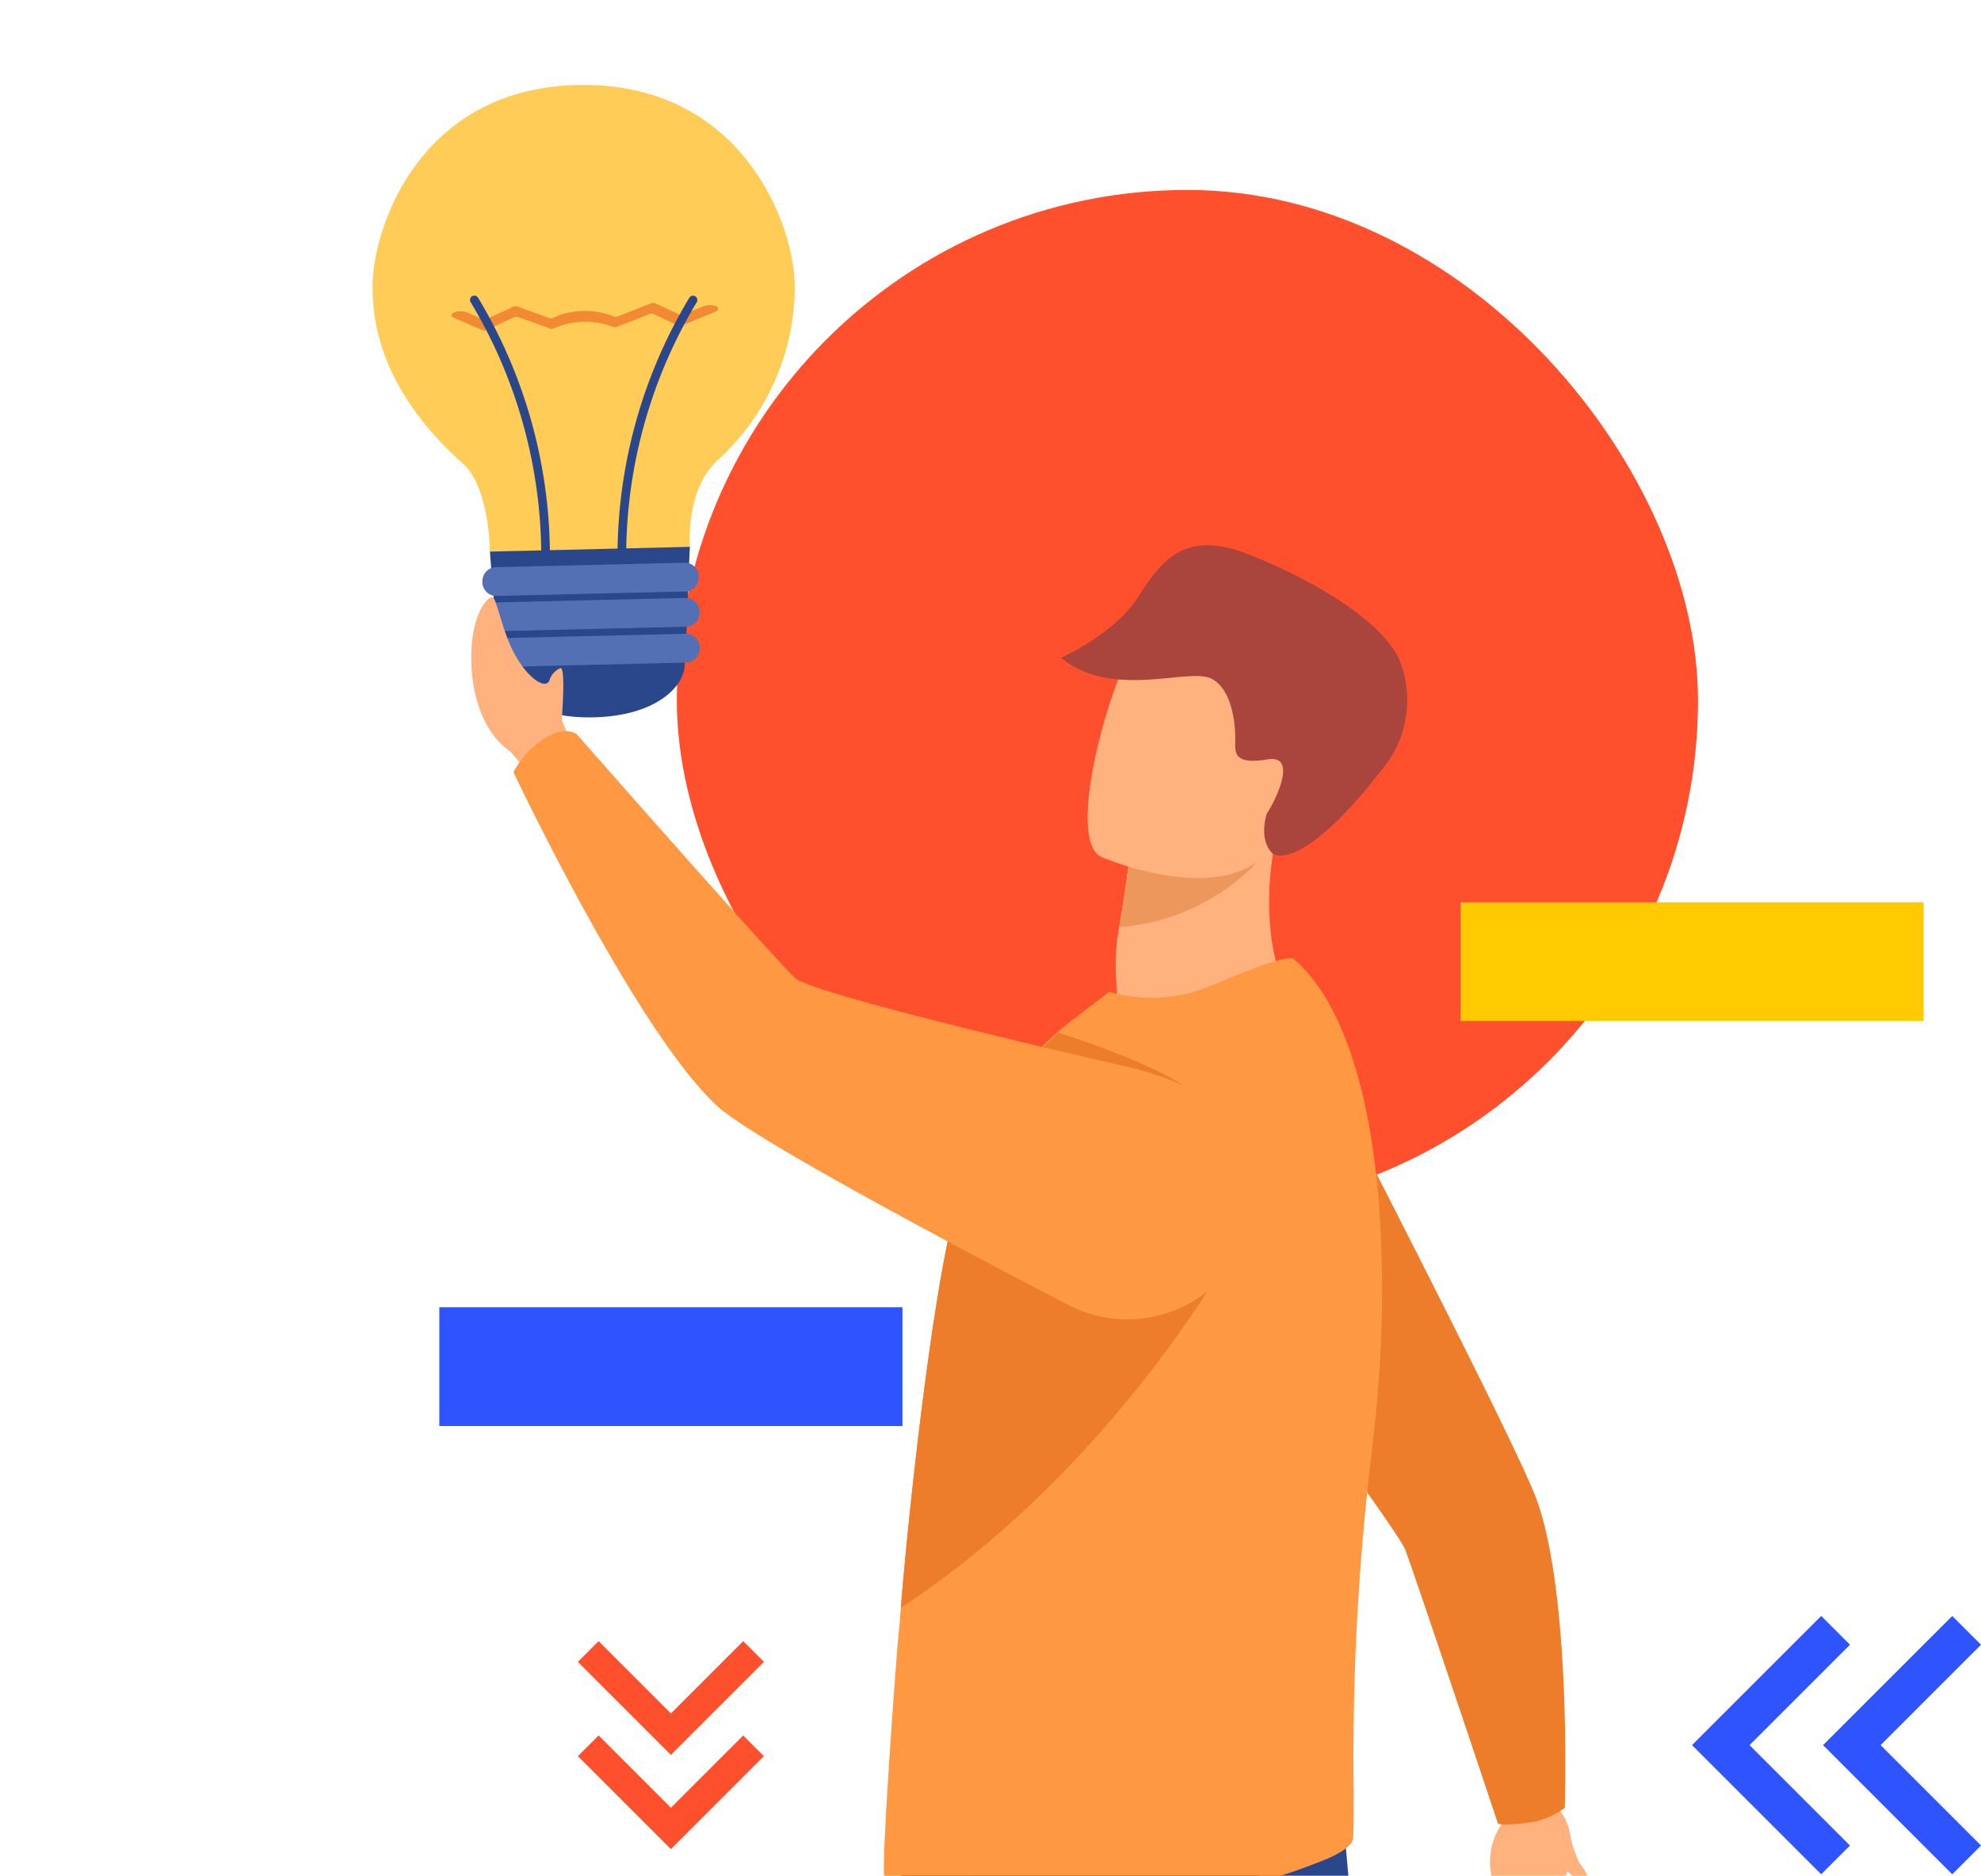 <svg xmlns="http://www.w3.org/2000/svg" xmlns:xlink="http://www.w3.org/1999/xlink" width="166.833" height="158" viewBox="0 0 166.833 158">
  <defs>
    <clipPath id="clip-path">
      <rect id="Rectángulo_36886" data-name="Rectángulo 36886" width="134" height="158" transform="translate(1020 5557)" fill="#fff" stroke="#707070" stroke-width="1"/>
    </clipPath>
  </defs>
  <g id="Grupo_118271" data-name="Grupo 118271" transform="translate(-1020 -5557)">
    <rect id="Rectángulo_37027" data-name="Rectángulo 37027" width="86" height="86" rx="43" transform="translate(1077 5573)" fill="#fe502d"/>
    <g id="Grupo_118202" data-name="Grupo 118202" transform="translate(899 4736)">
      <g id="Grupo_117240" data-name="Grupo 117240" transform="translate(287.834 978.879) rotate(180)">
        <path id="Trazado_100600" data-name="Trazado 100600" d="M713.6-210.305l2.423-2.423,8.456,8.456,2.423,2.423-2.423,2.423-8.456,8.456-2.423-2.423,8.456-8.456Z" transform="translate(-702.564 212.728)" fill="#2d54fe"/>
        <path id="Trazado_100601" data-name="Trazado 100601" d="M776.91-201.849l-8.456-8.456,2.423-2.423,8.456,8.456,2.423,2.423-2.423,2.423-8.456,8.456-2.423-2.423Z" transform="translate(-768.453 212.728)" fill="#2d54fe"/>
      </g>
      <g id="Grupo_117241" data-name="Grupo 117241" transform="translate(185.333 959.24) rotate(90)">
        <path id="Trazado_100600-2" data-name="Trazado 100600" d="M0,13.922l1.744,1.744L7.833,9.578,9.578,7.833,7.833,6.089,1.744,0,0,1.744,6.089,7.833Z" transform="translate(7.944)" fill="#fe502d"/>
        <path id="Trazado_100601-2" data-name="Trazado 100601" d="M6.089,7.833,0,13.922l1.744,1.744L7.833,9.578,9.578,7.833,7.833,6.089,1.744,0,0,1.744Z" fill="#fe502d"/>
      </g>
      <rect id="Rectángulo_36648" data-name="Rectángulo 36648" width="39" height="10" transform="translate(283 907) rotate(180)" fill="#ffca00"/>
      <rect id="Rectángulo_36650" data-name="Rectángulo 36650" width="39" height="10" transform="translate(197 941.12) rotate(180)" fill="#2d54fe"/>
    </g>
    <g id="Enmascarar_grupo_72" data-name="Enmascarar grupo 72" clip-path="url(#clip-path)">
      <g id="Grupo_118201" data-name="Grupo 118201" transform="translate(-253.874 5120.943)">
        <g id="Grupo_118196" data-name="Grupo 118196" transform="translate(1305.253 443.213)">
          <path id="Trazado_180647" data-name="Trazado 180647" d="M1359.41,648.4c1.032-.3,15.542-.221,15.472.383s-.309,9.034-.437,9.85c.043,1.818-2.306,4.384-7.651,4.511s-7.813-2.325-7.856-4.143c-.219-.919-.9-9.819-.9-9.819Z" transform="translate(-1348.159 -609.875)" fill="#2b478b"/>
          <path id="Trazado_180648" data-name="Trazado 180648" d="M1340.806,460.023c-.13-5.443-4.651-16.81-17.764-16.81-13.815,0-17.64,11.985-17.781,16.565-.2,6.417,3.327,11.506,7.587,15.322,2.279,2.041,2.279,7.421,2.279,7.421l16.848-.4s-.389-4.736,2.263-7.232A19.787,19.787,0,0,0,1340.806,460.023Z" transform="translate(-1305.253 -443.213)" fill="#ffcd57"/>
          <g id="Grupo_118192" data-name="Grupo 118192" transform="translate(6.653 18.358)">
            <path id="Trazado_180649" data-name="Trazado 180649" d="M1343.394,543.63l-2.366-1.024c-.3-.128-.279-.339.036-.469h0a1.505,1.505,0,0,1,1.018,0l1.325.574a.487.487,0,0,0,.347-.006l2.263-1.043a.506.506,0,0,1,.332-.012l2.689.961a.5.5,0,0,0,.332-.012l.255-.118a6.6,6.6,0,0,1,4.566-.108l.279.113a.492.492,0,0,0,.326,0l2.834-1.11a.5.5,0,0,1,.339,0l2.031.945a.487.487,0,0,0,.341,0l1.708-.7a1.5,1.5,0,0,1,1.013,0h0c.293.127.277.337-.037.466l-2.8,1.153a.491.491,0,0,1-.343,0l-2.057-.957a.5.5,0,0,0-.339,0l-2.761,1.081a.516.516,0,0,1-.328,0l-.189-.077a6.6,6.6,0,0,0-4.566.108l-.2.09a.493.493,0,0,1-.332.012l-2.69-.962a.49.49,0,0,0-.331.012l-2.359,1.088A.486.486,0,0,1,1343.394,543.63Z" transform="translate(-1340.817 -541.342)" fill="#f28933"/>
          </g>
          <g id="Grupo_118195" data-name="Grupo 118195" transform="translate(8.204 17.744)">
            <g id="Grupo_118193" data-name="Grupo 118193" transform="translate(12.442)">
              <path id="Trazado_180650" data-name="Trazado 180650" d="M1415.975,561.755a.365.365,0,0,0,.365-.365,41.632,41.632,0,0,1,5.928-22.781.365.365,0,0,0-.629-.37,42.3,42.3,0,0,0-6.029,23.15A.365.365,0,0,0,1415.975,561.755Z" transform="translate(-1415.61 -538.061)" fill="#2b478b"/>
            </g>
            <g id="Grupo_118194" data-name="Grupo 118194">
              <path id="Trazado_180651" data-name="Trazado 180651" d="M1355.447,561.755a.365.365,0,0,0,.365-.365,42.3,42.3,0,0,0-6.029-23.15.364.364,0,1,0-.628.37,41.633,41.633,0,0,1,5.928,22.781A.365.365,0,0,0,1355.447,561.755Z" transform="translate(-1349.104 -538.061)" fill="#2b478b"/>
            </g>
          </g>
          <path id="Trazado_180652" data-name="Trazado 180652" d="M1371.754,660.75l-15.885.377a1.167,1.167,0,0,1-1.194-1.139l0-.09a1.167,1.167,0,0,1,1.139-1.194l15.885-.377a1.167,1.167,0,0,1,1.195,1.139l0,.09A1.167,1.167,0,0,1,1371.754,660.75Z" transform="translate(-1345.427 -618.083)" fill="#5370b5"/>
          <path id="Trazado_180653" data-name="Trazado 180653" d="M1372.131,676.621l-15.885.377a1.167,1.167,0,0,1-1.194-1.139l0-.09a1.167,1.167,0,0,1,1.139-1.195l15.885-.377a1.167,1.167,0,0,1,1.194,1.139l0,.09A1.167,1.167,0,0,1,1372.131,676.621Z" transform="translate(-1345.733 -630.985)" fill="#5370b5"/>
          <path id="Trazado_180654" data-name="Trazado 180654" d="M1372.176,692.765l-15.885.377A1.167,1.167,0,0,1,1355.1,692l0-.09a1.167,1.167,0,0,1,1.139-1.195l15.885-.377a1.167,1.167,0,0,1,1.194,1.139l0,.09A1.167,1.167,0,0,1,1372.176,692.765Z" transform="translate(-1345.77 -644.108)" fill="#5370b5"/>
        </g>
        <g id="Grupo_118200" data-name="Grupo 118200" transform="translate(1313.557 481.984)">
          <g id="Grupo_118197" data-name="Grupo 118197" transform="translate(60.178 39.577)">
            <path id="Trazado_180655" data-name="Trazado 180655" d="M1809.615,1207.972l-.449,2.854a5.625,5.625,0,0,0,1.951,8.1s2.26,1.238,2.762-.488.035-1.115.8-3.538.239-4.884-1.37-5.908l-1.114-1.735Z" transform="translate(-1782.572 -1142.67)" fill="#ffb27d"/>
            <path id="Trazado_180656" data-name="Trazado 180656" d="M1700.22,930.032c-2.293.3-2.612.082-2.612.082s-7.061-21.116-7.811-23.068-18.484-25.6-18.484-25.6l9.19-19.441s18.552,35.811,20.354,40.793c2.976,8.233,2.372,25.99,2.372,25.99A6.447,6.447,0,0,1,1700.22,930.032Z" transform="translate(-1671.314 -862.008)" fill="#ed7d2b"/>
            <path id="Trazado_180657" data-name="Trazado 180657" d="M1839.851,1227.7a11.689,11.689,0,0,0,.912,2.982c.489.681.961,1.281.53,1.61s-2.227-1.459-2.3-1.826A16.022,16.022,0,0,1,1839.851,1227.7Z" transform="translate(-1807.625 -1159.288)" fill="#ffb27d"/>
          </g>
          <path id="Trazado_180658" data-name="Trazado 180658" d="M1654.442,796.512s-7.25,5.994-14.31,1.655a23.4,23.4,0,0,1-.411-7.167c.063-.359.121-.707.175-1.039.555-3.289.779-5.15.779-5.15h.008c.372-.081,12.479-2.662,12.4-2.279C1651.279,791.37,1654.442,796.512,1654.442,796.512Z" transform="translate(-1585.33 -757.792)" fill="#ffb27d"/>
          <path id="Trazado_180659" data-name="Trazado 180659" d="M1652.991,792.162a17.912,17.912,0,0,1-11.671,5.519c.555-3.289.779-5.149.779-5.149h.008C1642.434,792.5,1653.423,791.627,1652.991,792.162Z" transform="translate(-1586.753 -765.511)" fill="#ed975d"/>
          <path id="Trazado_180660" data-name="Trazado 180660" d="M1628.259,703.794s12.131,5.279,15.3-2.326,6.873-12.045-.738-15.738-10.336-1.422-12.012.859S1625.186,702.225,1628.259,703.794Z" transform="translate(-1575.212 -677.544)" fill="#ffb27d"/>
          <path id="Trazado_180661" data-name="Trazado 180661" d="M1633.023,676.46c.153.142,2.728,1.475,9.758-7.874a9.1,9.1,0,0,0,.961-8.29c-1.329-3.429-7.588-7.072-12.962-9.139s-7.28.823-9.162,3.733c-1.976,3.055-6.444,5.054-6.444,5.054,4.313,3.553,10.791.767,12.679,1.761s2.023,4.279,1.99,5.318.045,1.922,2.728,1.475.491,3.776-.067,4.558C1632.5,673.056,1631.746,675.272,1633.023,676.46Z" transform="translate(-1565.499 -650.457)" fill="#a9453d"/>
          <g id="Grupo_118198" data-name="Grupo 118198" transform="translate(31.677 100.005)">
            <path id="Trazado_180662" data-name="Trazado 180662" d="M1808.084,1777.845h7.8c1.634,0,3.451-1.637,3.906-4.634s3.815-4.634,4.542-7.087-3-5.906-3-5.906l-.623-.8-.648-.834-6.177,1.453s-.152,1.471-.248,3.344a42.834,42.834,0,0,0-.025,4.288c.182,3.272-.916,6.793-3.822,7.43S1808.084,1777.845,1808.084,1777.845Z" transform="translate(-1753.797 -1651.283)" fill="#2c3a64"/>
            <path id="Trazado_180663" data-name="Trazado 180663" d="M1518.968,1812.638h20.671a1.869,1.869,0,0,0,.439-.127c1.38-.691.948-5.975.782-7.607-.032-.3-.054-.48-.054-.48s-7.268-5.814-8.269-1.362c-.032.139-.068.275-.107.409v0c-1.262,4.165-6.9,6.057-10.161,6.584C1519.78,1810.462,1519.134,1811.913,1518.968,1812.638Z" transform="translate(-1518.968 -1686.076)" fill="#2c3a64"/>
            <path id="Trazado_180664" data-name="Trazado 180664" d="M1541.238,1216.068s1.1,13.773,2.4,30.328c1.764,22.489,3.884,50.114,4.094,55.347.363,9.087,1.818,23.623,1.818,23.623s3.451,3.453,10.358,2a237.8,237.8,0,0,0,7.912-42.706c.027-.36.055-.722.082-1.085,1.636-22.35,4.179-69.414,4.179-69.414Z" transform="translate(-1537.072 -1208.709)" fill="#2b478b"/>
            <path id="Trazado_180665" data-name="Trazado 180665" d="M1541.238,1216.068s1.1,13.773,2.4,30.328l24.182,38.263c.027-.36.055-.722.082-1.085,1.636-22.35,4.179-69.414,4.179-69.414Z" transform="translate(-1537.072 -1208.709)" fill="#233862"/>
            <path id="Trazado_180666" data-name="Trazado 180666" d="M1568.185,1194.016s19.9,49.88,32.98,73.32,17.172,29.982,17.172,29.982,7.5-3,8.177-5.042c0,0-5-45.253-13.765-56.285-4.951-6.234-10.766-24.94-11.039-31.481s-1.772-19.488-1.772-19.488Z" transform="translate(-1558.978 -1185.021)" fill="#2b478b"/>
          </g>
          <path id="Trazado_180667" data-name="Trazado 180667" d="M1535.436,913.835a1.23,1.23,0,0,0,.8.365c2.914.161,11.3,2.349,18.535,2.1a53.633,53.633,0,0,0,17.518-3.8c.79-.291,2.613-1.11,2.633-1.968.037-.936.037-2.3.034-4.021a214.6,214.6,0,0,1,1.464-28c.274-2.188.487-4.361.641-6.508a99.37,99.37,0,0,0-.059-15.831c-.826-9.028-3.142-16.247-7.072-19.62-.518-.425-3.968.98-7.141,2.288a12.758,12.758,0,0,1-8.419.447l-2.841,2.185a26.855,26.855,0,0,0-9.3,12.834c-2.941,9.1-5.211,33.642-5.508,38.185C1536.529,893.692,1535.1,913.528,1535.436,913.835Z" transform="translate(-1500.637 -801.678)" fill="#ff9843"/>
          <path id="Trazado_180668" data-name="Trazado 180668" d="M1546.112,892.391a83.144,83.144,0,0,1,2.418-10.869,25.8,25.8,0,0,1,7.805-11.571c4.624,1.505,9.528,3.416,11.569,5.265,4.341,3.933,3.667,12,3.667,12s-9.935,18.961-28.526,31.183C1543.561,912.031,1544.8,900.414,1546.112,892.391Z" transform="translate(-1506.864 -828.889)" fill="#ed7d2b"/>
          <g id="Grupo_118199" data-name="Grupo 118199" transform="translate(0 4.38)">
            <path id="Trazado_180669" data-name="Trazado 180669" d="M1357.266,684.2c.1-1.37.283-4.447-.117-4.36a1.708,1.708,0,0,0-.891.939c-.272,1.126-2.379-.325-3.561-3.43-.674-1.769-1.006-3.475-1.267-3.478-.512-.007-1.666,1.459-1.779,4.583s.782,6.7,3.293,8.419l1.693,1.983,3.79-1.906S1357.82,685.6,1357.266,684.2Z" transform="translate(-1349.64 -673.871)" fill="#ffb27d"/>
            <path id="Trazado_180670" data-name="Trazado 180670" d="M1370.982,735c2.015-1.41,3.019-.532,3.019-.532s16.729,19.049,18.393,20.522,27.174,7.293,27.174,7.293,10.3,1.917,11.748,7.687c1.26,5.013-1.05,8.658-3.861,11.115a10.824,10.824,0,0,1-12.113,1.418c-8.862-4.605-26.461-13.91-29.537-16.743-6.848-6.306-17.151-28.117-17.151-28.117A7.747,7.747,0,0,1,1370.982,735Z" transform="translate(-1365.097 -722.911)" fill="#ff9843"/>
          </g>
        </g>
      </g>
    </g>
  </g>
</svg>
